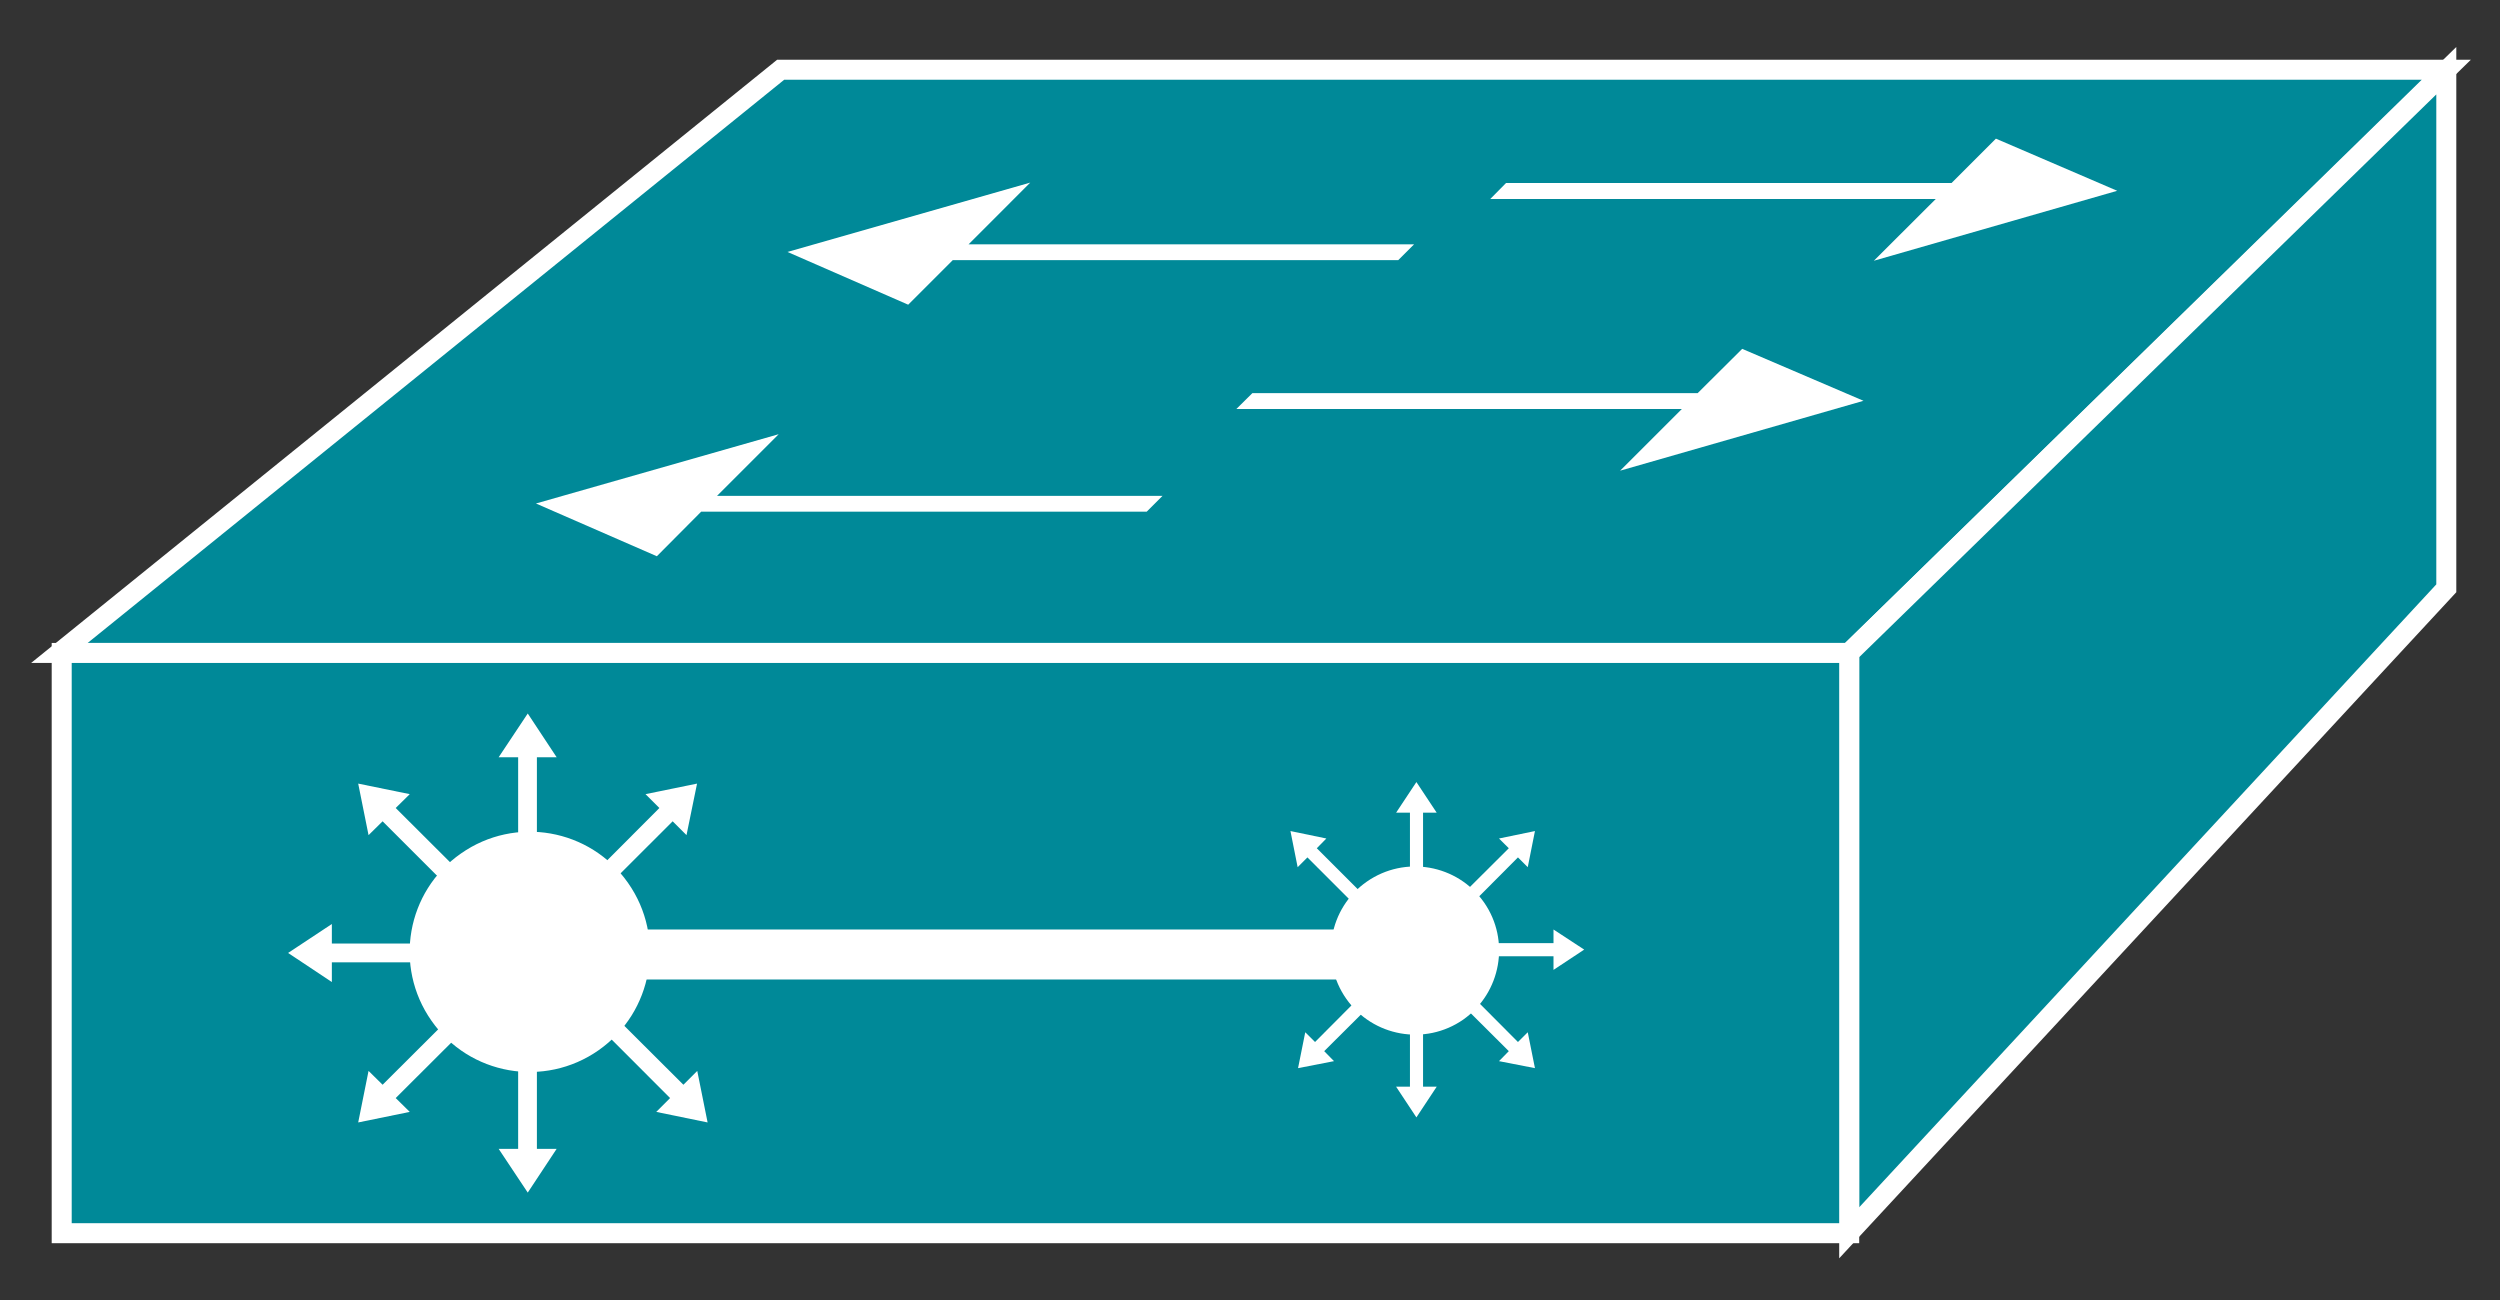 <?xml version="1.0" encoding="UTF-8"?>
<svg xmlns="http://www.w3.org/2000/svg" xmlns:xlink="http://www.w3.org/1999/xlink" width="50pt" height="26pt" viewBox="0 0 50 26" version="1.1">
<rect x="0" y="0" width="50" height="26" fill="#333333" stroke="none"/>
<g id="surface0">
<path style="fill-rule:nonzero;fill:#008998;fill-opacity:1;stroke-width:0.4;stroke-linecap:butt;stroke-linejoin:miter;stroke:#FFFFFF;stroke-opacity:1;stroke-miterlimit:4;" d="M 1.188 12.941 L 15.613 24.605 L 48.926 24.605 L 36.984 12.941 L 1.188 12.941 Z M 1.188 12.941 " transform="matrix(1,0,0,-1,0,26)"/>
<path style=" stroke:none;fill-rule:nonzero;fill:#FFFFFF;fill-opacity:1;" d="M 33.953 7.863 L 34.844 6.977 L 37.27 8.016 L 32.402 9.414 L 33.637 8.18 L 24.727 8.18 L 25.047 7.863 L 33.953 7.863 "/>
<path style=" stroke:none;fill-rule:nonzero;fill:#FFFFFF;fill-opacity:1;" d="M 28.281 4.887 L 27.965 5.203 L 19.055 5.203 L 18.164 6.094 L 15.75 5.039 L 20.605 3.652 L 19.371 4.887 L 28.281 4.887 "/>
<path style="fill-rule:nonzero;fill:#008998;fill-opacity:1;stroke-width:0.4;stroke-linecap:butt;stroke-linejoin:miter;stroke:#FFFFFF;stroke-opacity:1;stroke-miterlimit:4;" d="M 36.984 1.344 L 48.926 14.234 L 48.926 24.586 L 36.984 12.941 L 36.984 1.344 Z M 36.984 1.344 " transform="matrix(1,0,0,-1,0,26)"/>
<path style=" stroke:none;fill-rule:nonzero;fill:#FFFFFF;fill-opacity:1;" d="M 23.25 9.918 L 22.934 10.234 L 14.023 10.234 L 13.137 11.125 L 10.719 10.07 L 15.574 8.684 L 14.34 9.918 L 23.25 9.918 "/>
<path style=" stroke:none;fill-rule:nonzero;fill:#FFFFFF;fill-opacity:1;" d="M 39.031 3.66 L 39.918 2.773 L 42.344 3.816 L 37.477 5.215 L 38.715 3.98 L 29.805 3.98 L 30.121 3.66 L 39.031 3.66 "/>
<path style="fill-rule:nonzero;fill:#008998;fill-opacity:1;stroke-width:0.4;stroke-linecap:butt;stroke-linejoin:miter;stroke:#FFFFFF;stroke-opacity:1;stroke-miterlimit:4;" d="M 1.234 1.336 L 36.984 1.336 L 36.984 12.941 L 1.234 12.941 L 1.234 1.336 Z M 1.234 1.336 " transform="matrix(1,0,0,-1,0,26)"/>
<path style=" stroke:none;fill-rule:nonzero;fill:#FFFFFF;fill-opacity:1;" d="M 10.738 17.465 L 10.738 15.145 L 11.133 15.145 L 10.555 14.27 L 9.973 15.145 L 10.363 15.145 L 10.363 17.465 L 10.738 17.465 "/>
<path style=" stroke:none;fill-rule:nonzero;fill:#FFFFFF;fill-opacity:1;" d="M 9.559 17.801 L 7.914 16.16 L 8.195 15.883 L 7.164 15.672 L 7.371 16.703 L 7.652 16.426 L 9.293 18.066 L 9.559 17.801 "/>
<path style=" stroke:none;fill-rule:nonzero;fill:#FFFFFF;fill-opacity:1;" d="M 8.957 18.871 L 6.637 18.871 L 6.637 18.48 L 5.762 19.059 L 6.637 19.641 L 6.637 19.246 L 8.957 19.246 L 8.957 18.871 "/>
<path style=" stroke:none;fill-rule:nonzero;fill:#FFFFFF;fill-opacity:1;" d="M 9.293 20.059 L 7.652 21.695 L 7.371 21.418 L 7.164 22.449 L 8.195 22.238 L 7.914 21.961 L 9.559 20.32 L 9.293 20.059 "/>
<path style=" stroke:none;fill-rule:nonzero;fill:#FFFFFF;fill-opacity:1;" d="M 10.363 20.656 L 10.363 22.977 L 9.973 22.977 L 10.555 23.852 L 11.133 22.977 L 10.738 22.977 L 10.738 20.656 L 10.363 20.656 "/>
<path style=" stroke:none;fill-rule:nonzero;fill:#FFFFFF;fill-opacity:1;" d="M 11.812 18.066 L 13.453 16.426 L 13.73 16.703 L 13.941 15.672 L 12.91 15.883 L 13.188 16.16 L 11.551 17.801 L 11.812 18.066 "/>
<path style=" stroke:none;fill-rule:nonzero;fill:#FFFFFF;fill-opacity:1;" d="M 11.973 21.004 C 13.059 20.242 13.324 18.746 12.562 17.66 C 11.801 16.57 10.305 16.309 9.219 17.07 C 8.129 17.828 7.867 19.328 8.629 20.414 C 9.387 21.504 10.887 21.766 11.973 21.004 "/>
<path style=" stroke:none;fill-rule:nonzero;fill:#FFFFFF;fill-opacity:1;" d="M 11.762 20.32 L 13.402 21.961 L 13.125 22.238 L 14.152 22.449 L 13.945 21.418 L 13.668 21.695 L 12.027 20.059 L 11.762 20.32 "/>
<path style="fill:none;stroke-width:1;stroke-linecap:butt;stroke-linejoin:miter;stroke:#FFFFFF;stroke-opacity:1;stroke-miterlimit:4;" d="M 11.926 6.91 L 27.191 6.91 " transform="matrix(1,0,0,-1,0,26)"/>
<path style=" stroke:none;fill-rule:nonzero;fill:#FFFFFF;fill-opacity:1;" d="M 28.199 20.109 L 28.199 21.734 L 27.922 21.734 L 28.328 22.348 L 28.734 21.734 L 28.461 21.734 L 28.461 20.109 L 28.199 20.109 "/>
<path style=" stroke:none;fill-rule:nonzero;fill:#FFFFFF;fill-opacity:1;" d="M 29.027 19.879 L 30.176 21.023 L 29.98 21.223 L 30.699 21.363 L 30.555 20.645 L 30.359 20.84 L 29.215 19.691 L 29.027 19.879 "/>
<path style=" stroke:none;fill-rule:nonzero;fill:#FFFFFF;fill-opacity:1;" d="M 29.445 19.125 L 31.07 19.125 L 31.07 19.398 L 31.684 18.992 L 31.07 18.59 L 31.07 18.863 L 29.445 18.863 L 29.445 19.125 "/>
<path style=" stroke:none;fill-rule:nonzero;fill:#FFFFFF;fill-opacity:1;" d="M 29.215 18.297 L 30.359 17.148 L 30.555 17.344 L 30.699 16.621 L 29.98 16.77 L 30.176 16.965 L 29.027 18.109 L 29.215 18.297 "/>
<path style=" stroke:none;fill-rule:nonzero;fill:#FFFFFF;fill-opacity:1;" d="M 28.461 17.879 L 28.461 16.254 L 28.734 16.254 L 28.328 15.641 L 27.922 16.254 L 28.199 16.254 L 28.199 17.879 L 28.461 17.879 "/>
<path style=" stroke:none;fill-rule:nonzero;fill:#FFFFFF;fill-opacity:1;" d="M 27.445 19.691 L 26.301 20.84 L 26.105 20.645 L 25.961 21.363 L 26.68 21.223 L 26.484 21.023 L 27.633 19.879 L 27.445 19.691 "/>
<path style=" stroke:none;fill-rule:nonzero;fill:#FFFFFF;fill-opacity:1;" d="M 27.336 17.633 C 26.574 18.164 26.391 19.215 26.926 19.977 C 27.457 20.734 28.504 20.922 29.266 20.391 C 30.023 19.855 30.211 18.809 29.68 18.047 C 29.145 17.285 28.098 17.102 27.336 17.633 "/>
<path style=" stroke:none;fill-rule:nonzero;fill:#FFFFFF;fill-opacity:1;" d="M 27.48 18.109 L 26.336 16.965 L 26.527 16.77 L 25.809 16.621 L 25.953 17.344 L 26.148 17.148 L 27.297 18.297 L 27.48 18.109 "/>
</g>
</svg>
